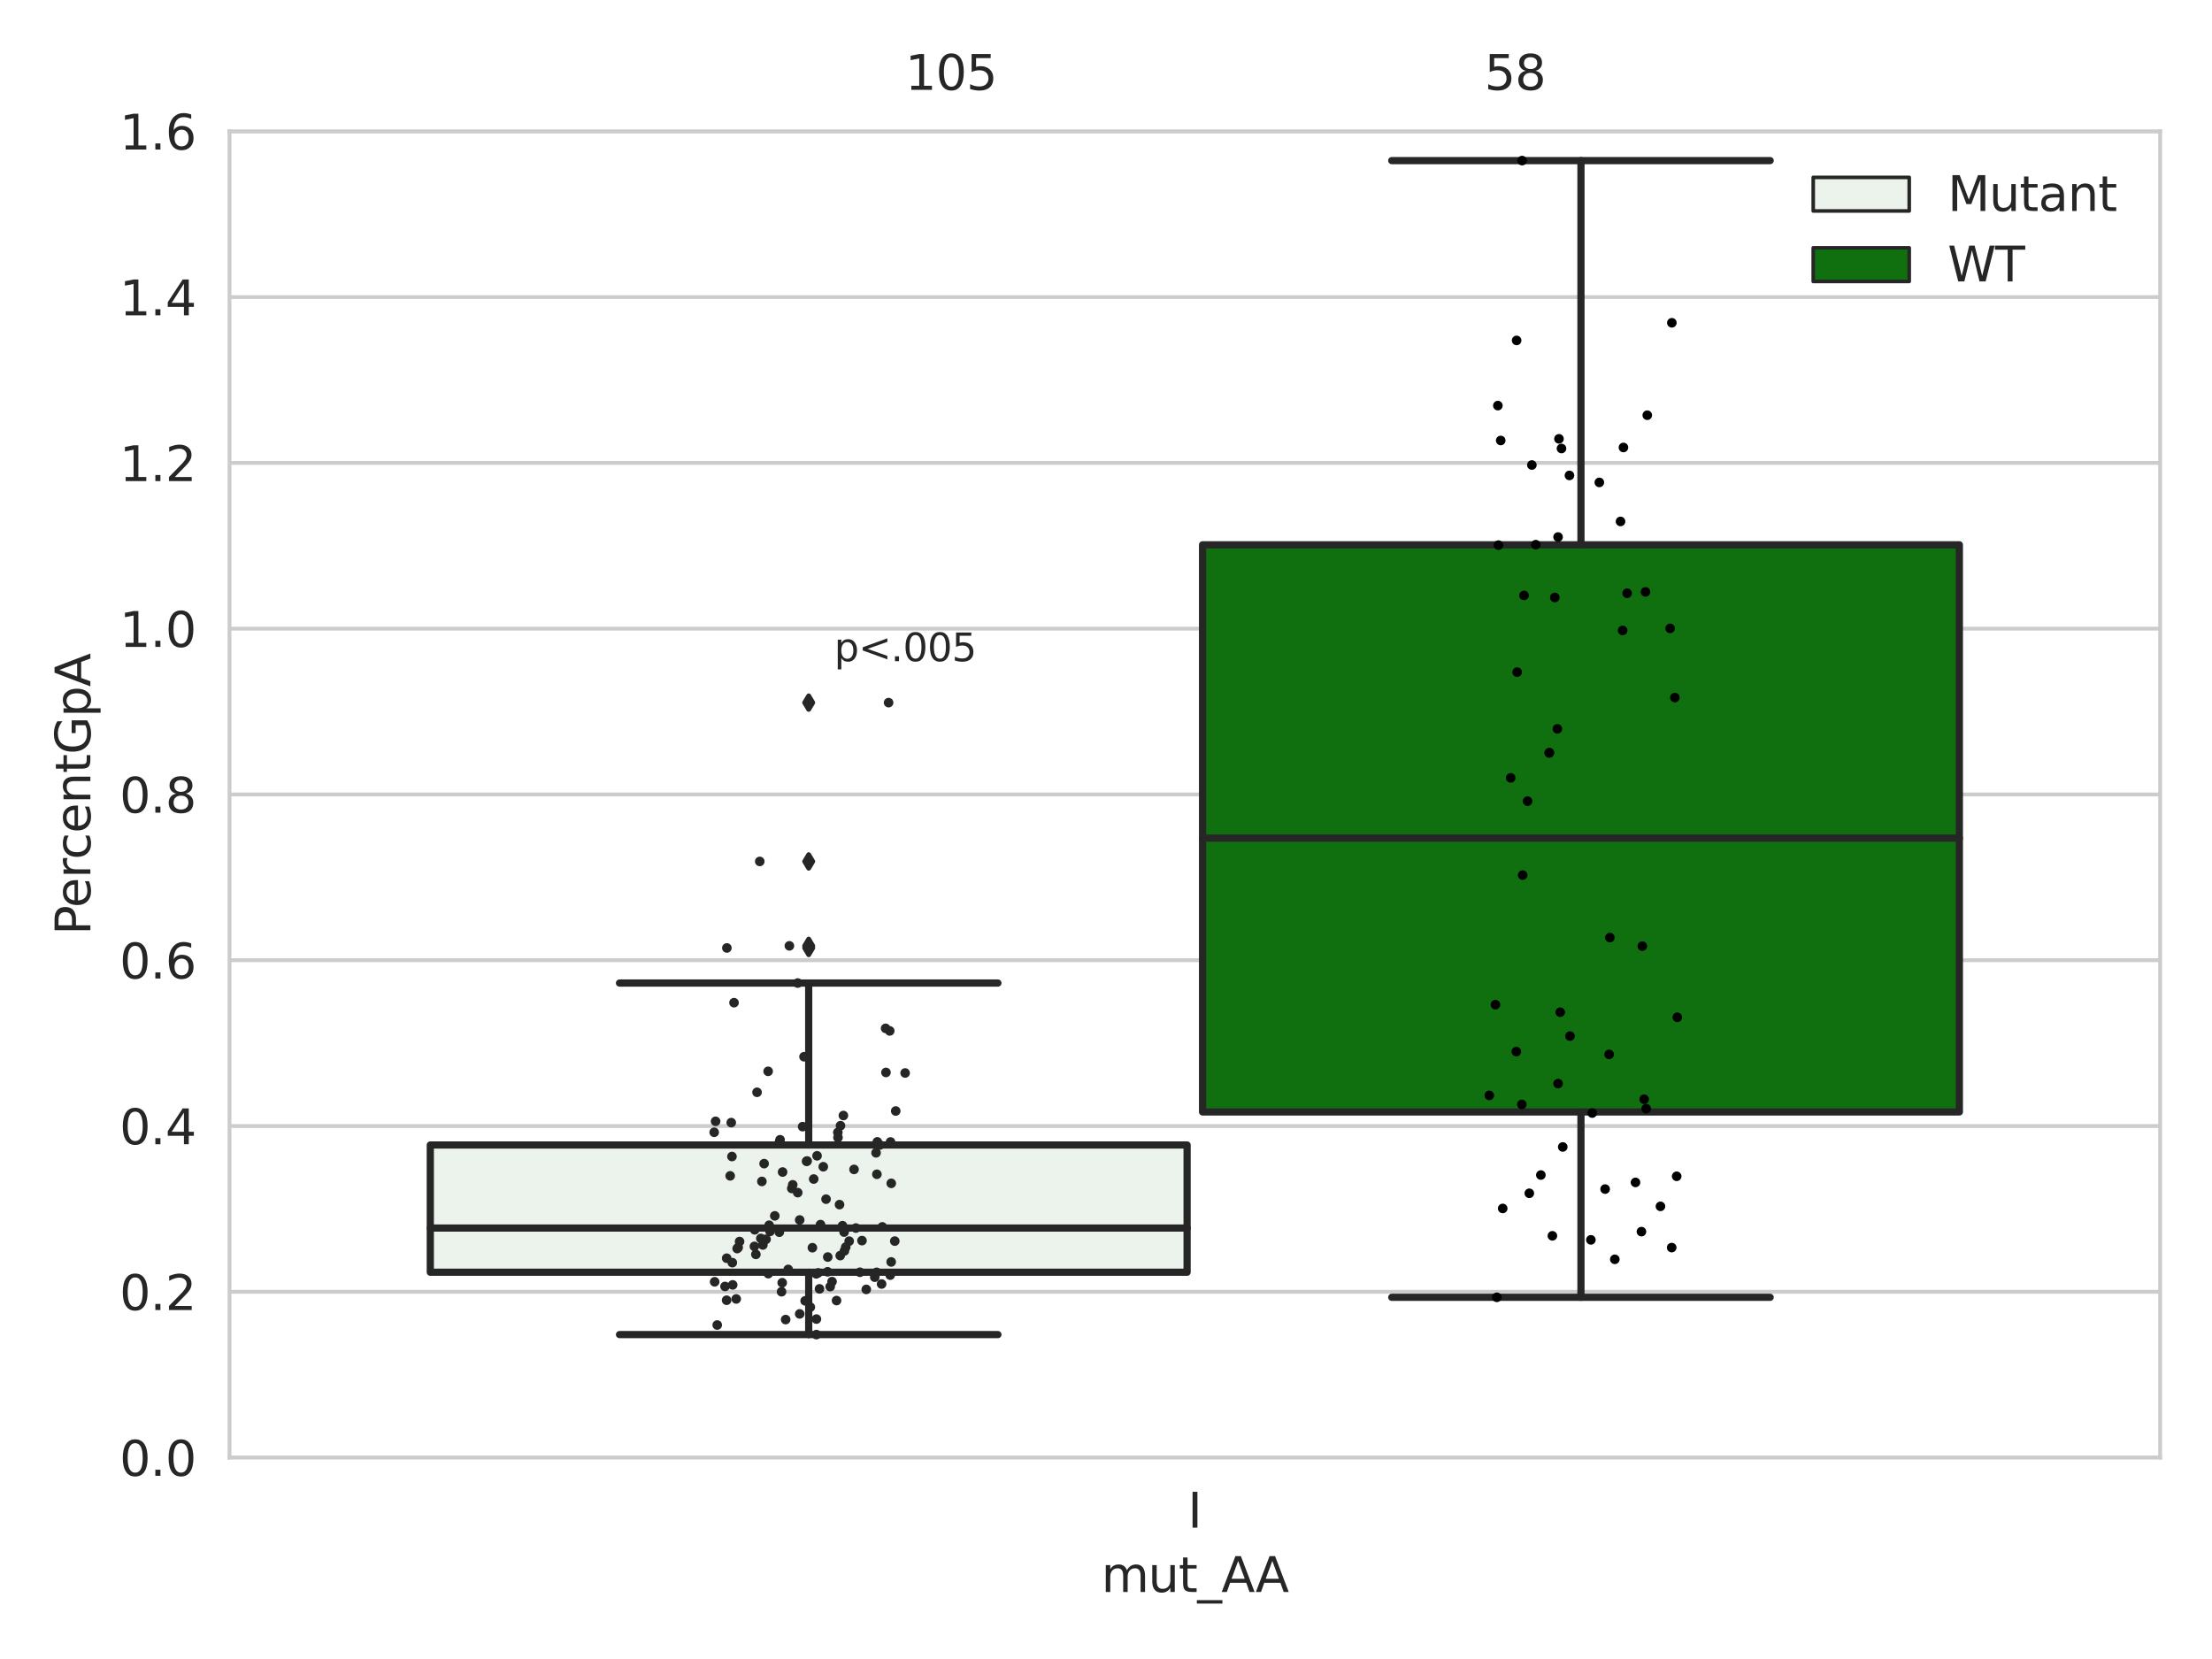 <?xml version="1.0" encoding="utf-8" standalone="no"?>
<!DOCTYPE svg PUBLIC "-//W3C//DTD SVG 1.1//EN"
  "http://www.w3.org/Graphics/SVG/1.1/DTD/svg11.dtd">
<svg xmlns:xlink="http://www.w3.org/1999/xlink" width="460.8pt" height="345.6pt" viewBox="0 0 460.8 345.6" xmlns="http://www.w3.org/2000/svg" version="1.1">
 <defs>
  <style type="text/css">*{stroke-linejoin: round; stroke-linecap: butt}</style>
 </defs>
 <g id="figure_1">
  <g id="patch_1">
   <path d="M 0 345.6 
L 460.8 345.6 
L 460.8 0 
L 0 0 
z
" style="fill: #ffffff"/>
  </g>
  <g id="axes_1">
   <g id="patch_2">
    <path d="M 47.81 303.64 
L 450 303.64 
L 450 27.354 
L 47.81 27.354 
z
" style="fill: #ffffff"/>
   </g>
   <g id="matplotlib.axis_1">
    <g id="xtick_1">
     <g id="text_1">
      <!-- I -->
      <g style="fill: #262626" transform="translate(247.43 318.238)scale(0.1 -0.1)">
       <defs>
        <path id="DejaVuSans-49" d="M 628 4666 
L 1259 4666 
L 1259 0 
L 628 0 
L 628 4666 
z
" transform="scale(0.016)"/>
       </defs>
       <use xlink:href="#DejaVuSans-49"/>
      </g>
     </g>
    </g>
    <g id="text_2">
     <!-- mut_AA -->
     <g style="fill: #262626" transform="translate(229.428 331.638)scale(0.1 -0.1)">
      <defs>
       <path id="DejaVuSans-6d" d="M 3328 2828 
Q 3544 3216 3844 3400 
Q 4144 3584 4550 3584 
Q 5097 3584 5394 3201 
Q 5691 2819 5691 2113 
L 5691 0 
L 5113 0 
L 5113 2094 
Q 5113 2597 4934 2840 
Q 4756 3084 4391 3084 
Q 3944 3084 3684 2787 
Q 3425 2491 3425 1978 
L 3425 0 
L 2847 0 
L 2847 2094 
Q 2847 2600 2669 2842 
Q 2491 3084 2119 3084 
Q 1678 3084 1418 2786 
Q 1159 2488 1159 1978 
L 1159 0 
L 581 0 
L 581 3500 
L 1159 3500 
L 1159 2956 
Q 1356 3278 1631 3431 
Q 1906 3584 2284 3584 
Q 2666 3584 2933 3390 
Q 3200 3197 3328 2828 
z
" transform="scale(0.016)"/>
       <path id="DejaVuSans-75" d="M 544 1381 
L 544 3500 
L 1119 3500 
L 1119 1403 
Q 1119 906 1312 657 
Q 1506 409 1894 409 
Q 2359 409 2629 706 
Q 2900 1003 2900 1516 
L 2900 3500 
L 3475 3500 
L 3475 0 
L 2900 0 
L 2900 538 
Q 2691 219 2414 64 
Q 2138 -91 1772 -91 
Q 1169 -91 856 284 
Q 544 659 544 1381 
z
M 1991 3584 
L 1991 3584 
z
" transform="scale(0.016)"/>
       <path id="DejaVuSans-74" d="M 1172 4494 
L 1172 3500 
L 2356 3500 
L 2356 3053 
L 1172 3053 
L 1172 1153 
Q 1172 725 1289 603 
Q 1406 481 1766 481 
L 2356 481 
L 2356 0 
L 1766 0 
Q 1100 0 847 248 
Q 594 497 594 1153 
L 594 3053 
L 172 3053 
L 172 3500 
L 594 3500 
L 594 4494 
L 1172 4494 
z
" transform="scale(0.016)"/>
       <path id="DejaVuSans-5f" d="M 3263 -1063 
L 3263 -1509 
L -63 -1509 
L -63 -1063 
L 3263 -1063 
z
" transform="scale(0.016)"/>
       <path id="DejaVuSans-41" d="M 2188 4044 
L 1331 1722 
L 3047 1722 
L 2188 4044 
z
M 1831 4666 
L 2547 4666 
L 4325 0 
L 3669 0 
L 3244 1197 
L 1141 1197 
L 716 0 
L 50 0 
L 1831 4666 
z
" transform="scale(0.016)"/>
      </defs>
      <use xlink:href="#DejaVuSans-6d"/>
      <use xlink:href="#DejaVuSans-75" x="97.412"/>
      <use xlink:href="#DejaVuSans-74" x="160.791"/>
      <use xlink:href="#DejaVuSans-5f" x="200"/>
      <use xlink:href="#DejaVuSans-41" x="250"/>
      <use xlink:href="#DejaVuSans-41" x="321.158"/>
     </g>
    </g>
   </g>
   <g id="matplotlib.axis_2">
    <g id="ytick_1">
     <g id="line2d_1">
      <path d="M 47.81 303.64 
L 450 303.64 
" clip-path="url(#p20bf1ef3d3)" style="fill: none; stroke: #cccccc; stroke-width: 0.8; stroke-linecap: round"/>
     </g>
     <g id="text_3">
      <!-- 0.0 -->
      <g style="fill: #262626" transform="translate(24.907 307.439)scale(0.1 -0.1)">
       <defs>
        <path id="DejaVuSans-30" d="M 2034 4250 
Q 1547 4250 1301 3770 
Q 1056 3291 1056 2328 
Q 1056 1369 1301 889 
Q 1547 409 2034 409 
Q 2525 409 2770 889 
Q 3016 1369 3016 2328 
Q 3016 3291 2770 3770 
Q 2525 4250 2034 4250 
z
M 2034 4750 
Q 2819 4750 3233 4129 
Q 3647 3509 3647 2328 
Q 3647 1150 3233 529 
Q 2819 -91 2034 -91 
Q 1250 -91 836 529 
Q 422 1150 422 2328 
Q 422 3509 836 4129 
Q 1250 4750 2034 4750 
z
" transform="scale(0.016)"/>
        <path id="DejaVuSans-2e" d="M 684 794 
L 1344 794 
L 1344 0 
L 684 0 
L 684 794 
z
" transform="scale(0.016)"/>
       </defs>
       <use xlink:href="#DejaVuSans-30"/>
       <use xlink:href="#DejaVuSans-2e" x="63.623"/>
       <use xlink:href="#DejaVuSans-30" x="95.41"/>
      </g>
     </g>
    </g>
    <g id="ytick_2">
     <g id="line2d_2">
      <path d="M 47.81 269.104 
L 450 269.104 
" clip-path="url(#p20bf1ef3d3)" style="fill: none; stroke: #cccccc; stroke-width: 0.8; stroke-linecap: round"/>
     </g>
     <g id="text_4">
      <!-- 0.2 -->
      <g style="fill: #262626" transform="translate(24.907 272.903)scale(0.1 -0.1)">
       <defs>
        <path id="DejaVuSans-32" d="M 1228 531 
L 3431 531 
L 3431 0 
L 469 0 
L 469 531 
Q 828 903 1448 1529 
Q 2069 2156 2228 2338 
Q 2531 2678 2651 2914 
Q 2772 3150 2772 3378 
Q 2772 3750 2511 3984 
Q 2250 4219 1831 4219 
Q 1534 4219 1204 4116 
Q 875 4013 500 3803 
L 500 4441 
Q 881 4594 1212 4672 
Q 1544 4750 1819 4750 
Q 2544 4750 2975 4387 
Q 3406 4025 3406 3419 
Q 3406 3131 3298 2873 
Q 3191 2616 2906 2266 
Q 2828 2175 2409 1742 
Q 1991 1309 1228 531 
z
" transform="scale(0.016)"/>
       </defs>
       <use xlink:href="#DejaVuSans-30"/>
       <use xlink:href="#DejaVuSans-2e" x="63.623"/>
       <use xlink:href="#DejaVuSans-32" x="95.41"/>
      </g>
     </g>
    </g>
    <g id="ytick_3">
     <g id="line2d_3">
      <path d="M 47.81 234.568 
L 450 234.568 
" clip-path="url(#p20bf1ef3d3)" style="fill: none; stroke: #cccccc; stroke-width: 0.8; stroke-linecap: round"/>
     </g>
     <g id="text_5">
      <!-- 0.4 -->
      <g style="fill: #262626" transform="translate(24.907 238.368)scale(0.1 -0.1)">
       <defs>
        <path id="DejaVuSans-34" d="M 2419 4116 
L 825 1625 
L 2419 1625 
L 2419 4116 
z
M 2253 4666 
L 3047 4666 
L 3047 1625 
L 3713 1625 
L 3713 1100 
L 3047 1100 
L 3047 0 
L 2419 0 
L 2419 1100 
L 313 1100 
L 313 1709 
L 2253 4666 
z
" transform="scale(0.016)"/>
       </defs>
       <use xlink:href="#DejaVuSans-30"/>
       <use xlink:href="#DejaVuSans-2e" x="63.623"/>
       <use xlink:href="#DejaVuSans-34" x="95.41"/>
      </g>
     </g>
    </g>
    <g id="ytick_4">
     <g id="line2d_4">
      <path d="M 47.81 200.033 
L 450 200.033 
" clip-path="url(#p20bf1ef3d3)" style="fill: none; stroke: #cccccc; stroke-width: 0.8; stroke-linecap: round"/>
     </g>
     <g id="text_6">
      <!-- 0.6 -->
      <g style="fill: #262626" transform="translate(24.907 203.832)scale(0.1 -0.1)">
       <defs>
        <path id="DejaVuSans-36" d="M 2113 2584 
Q 1688 2584 1439 2293 
Q 1191 2003 1191 1497 
Q 1191 994 1439 701 
Q 1688 409 2113 409 
Q 2538 409 2786 701 
Q 3034 994 3034 1497 
Q 3034 2003 2786 2293 
Q 2538 2584 2113 2584 
z
M 3366 4563 
L 3366 3988 
Q 3128 4100 2886 4159 
Q 2644 4219 2406 4219 
Q 1781 4219 1451 3797 
Q 1122 3375 1075 2522 
Q 1259 2794 1537 2939 
Q 1816 3084 2150 3084 
Q 2853 3084 3261 2657 
Q 3669 2231 3669 1497 
Q 3669 778 3244 343 
Q 2819 -91 2113 -91 
Q 1303 -91 875 529 
Q 447 1150 447 2328 
Q 447 3434 972 4092 
Q 1497 4750 2381 4750 
Q 2619 4750 2861 4703 
Q 3103 4656 3366 4563 
z
" transform="scale(0.016)"/>
       </defs>
       <use xlink:href="#DejaVuSans-30"/>
       <use xlink:href="#DejaVuSans-2e" x="63.623"/>
       <use xlink:href="#DejaVuSans-36" x="95.41"/>
      </g>
     </g>
    </g>
    <g id="ytick_5">
     <g id="line2d_5">
      <path d="M 47.81 165.497 
L 450 165.497 
" clip-path="url(#p20bf1ef3d3)" style="fill: none; stroke: #cccccc; stroke-width: 0.8; stroke-linecap: round"/>
     </g>
     <g id="text_7">
      <!-- 0.8 -->
      <g style="fill: #262626" transform="translate(24.907 169.296)scale(0.1 -0.1)">
       <defs>
        <path id="DejaVuSans-38" d="M 2034 2216 
Q 1584 2216 1326 1975 
Q 1069 1734 1069 1313 
Q 1069 891 1326 650 
Q 1584 409 2034 409 
Q 2484 409 2743 651 
Q 3003 894 3003 1313 
Q 3003 1734 2745 1975 
Q 2488 2216 2034 2216 
z
M 1403 2484 
Q 997 2584 770 2862 
Q 544 3141 544 3541 
Q 544 4100 942 4425 
Q 1341 4750 2034 4750 
Q 2731 4750 3128 4425 
Q 3525 4100 3525 3541 
Q 3525 3141 3298 2862 
Q 3072 2584 2669 2484 
Q 3125 2378 3379 2068 
Q 3634 1759 3634 1313 
Q 3634 634 3220 271 
Q 2806 -91 2034 -91 
Q 1263 -91 848 271 
Q 434 634 434 1313 
Q 434 1759 690 2068 
Q 947 2378 1403 2484 
z
M 1172 3481 
Q 1172 3119 1398 2916 
Q 1625 2713 2034 2713 
Q 2441 2713 2670 2916 
Q 2900 3119 2900 3481 
Q 2900 3844 2670 4047 
Q 2441 4250 2034 4250 
Q 1625 4250 1398 4047 
Q 1172 3844 1172 3481 
z
" transform="scale(0.016)"/>
       </defs>
       <use xlink:href="#DejaVuSans-30"/>
       <use xlink:href="#DejaVuSans-2e" x="63.623"/>
       <use xlink:href="#DejaVuSans-38" x="95.41"/>
      </g>
     </g>
    </g>
    <g id="ytick_6">
     <g id="line2d_6">
      <path d="M 47.81 130.961 
L 450 130.961 
" clip-path="url(#p20bf1ef3d3)" style="fill: none; stroke: #cccccc; stroke-width: 0.8; stroke-linecap: round"/>
     </g>
     <g id="text_8">
      <!-- 1.0 -->
      <g style="fill: #262626" transform="translate(24.907 134.76)scale(0.1 -0.1)">
       <defs>
        <path id="DejaVuSans-31" d="M 794 531 
L 1825 531 
L 1825 4091 
L 703 3866 
L 703 4441 
L 1819 4666 
L 2450 4666 
L 2450 531 
L 3481 531 
L 3481 0 
L 794 0 
L 794 531 
z
" transform="scale(0.016)"/>
       </defs>
       <use xlink:href="#DejaVuSans-31"/>
       <use xlink:href="#DejaVuSans-2e" x="63.623"/>
       <use xlink:href="#DejaVuSans-30" x="95.41"/>
      </g>
     </g>
    </g>
    <g id="ytick_7">
     <g id="line2d_7">
      <path d="M 47.81 96.425 
L 450 96.425 
" clip-path="url(#p20bf1ef3d3)" style="fill: none; stroke: #cccccc; stroke-width: 0.8; stroke-linecap: round"/>
     </g>
     <g id="text_9">
      <!-- 1.2 -->
      <g style="fill: #262626" transform="translate(24.907 100.224)scale(0.1 -0.1)">
       <use xlink:href="#DejaVuSans-31"/>
       <use xlink:href="#DejaVuSans-2e" x="63.623"/>
       <use xlink:href="#DejaVuSans-32" x="95.41"/>
      </g>
     </g>
    </g>
    <g id="ytick_8">
     <g id="line2d_8">
      <path d="M 47.81 61.889 
L 450 61.889 
" clip-path="url(#p20bf1ef3d3)" style="fill: none; stroke: #cccccc; stroke-width: 0.8; stroke-linecap: round"/>
     </g>
     <g id="text_10">
      <!-- 1.4 -->
      <g style="fill: #262626" transform="translate(24.907 65.689)scale(0.1 -0.1)">
       <use xlink:href="#DejaVuSans-31"/>
       <use xlink:href="#DejaVuSans-2e" x="63.623"/>
       <use xlink:href="#DejaVuSans-34" x="95.41"/>
      </g>
     </g>
    </g>
    <g id="ytick_9">
     <g id="line2d_9">
      <path d="M 47.81 27.354 
L 450 27.354 
" clip-path="url(#p20bf1ef3d3)" style="fill: none; stroke: #cccccc; stroke-width: 0.8; stroke-linecap: round"/>
     </g>
     <g id="text_11">
      <!-- 1.6 -->
      <g style="fill: #262626" transform="translate(24.907 31.153)scale(0.1 -0.1)">
       <use xlink:href="#DejaVuSans-31"/>
       <use xlink:href="#DejaVuSans-2e" x="63.623"/>
       <use xlink:href="#DejaVuSans-36" x="95.41"/>
      </g>
     </g>
    </g>
    <g id="text_12">
     <!-- PercentGpA -->
     <g style="fill: #262626" transform="translate(18.827 194.773)rotate(-90)scale(0.1 -0.1)">
      <defs>
       <path id="DejaVuSans-50" d="M 1259 4147 
L 1259 2394 
L 2053 2394 
Q 2494 2394 2734 2622 
Q 2975 2850 2975 3272 
Q 2975 3691 2734 3919 
Q 2494 4147 2053 4147 
L 1259 4147 
z
M 628 4666 
L 2053 4666 
Q 2838 4666 3239 4311 
Q 3641 3956 3641 3272 
Q 3641 2581 3239 2228 
Q 2838 1875 2053 1875 
L 1259 1875 
L 1259 0 
L 628 0 
L 628 4666 
z
" transform="scale(0.016)"/>
       <path id="DejaVuSans-65" d="M 3597 1894 
L 3597 1613 
L 953 1613 
Q 991 1019 1311 708 
Q 1631 397 2203 397 
Q 2534 397 2845 478 
Q 3156 559 3463 722 
L 3463 178 
Q 3153 47 2828 -22 
Q 2503 -91 2169 -91 
Q 1331 -91 842 396 
Q 353 884 353 1716 
Q 353 2575 817 3079 
Q 1281 3584 2069 3584 
Q 2775 3584 3186 3129 
Q 3597 2675 3597 1894 
z
M 3022 2063 
Q 3016 2534 2758 2815 
Q 2500 3097 2075 3097 
Q 1594 3097 1305 2825 
Q 1016 2553 972 2059 
L 3022 2063 
z
" transform="scale(0.016)"/>
       <path id="DejaVuSans-72" d="M 2631 2963 
Q 2534 3019 2420 3045 
Q 2306 3072 2169 3072 
Q 1681 3072 1420 2755 
Q 1159 2438 1159 1844 
L 1159 0 
L 581 0 
L 581 3500 
L 1159 3500 
L 1159 2956 
Q 1341 3275 1631 3429 
Q 1922 3584 2338 3584 
Q 2397 3584 2469 3576 
Q 2541 3569 2628 3553 
L 2631 2963 
z
" transform="scale(0.016)"/>
       <path id="DejaVuSans-63" d="M 3122 3366 
L 3122 2828 
Q 2878 2963 2633 3030 
Q 2388 3097 2138 3097 
Q 1578 3097 1268 2742 
Q 959 2388 959 1747 
Q 959 1106 1268 751 
Q 1578 397 2138 397 
Q 2388 397 2633 464 
Q 2878 531 3122 666 
L 3122 134 
Q 2881 22 2623 -34 
Q 2366 -91 2075 -91 
Q 1284 -91 818 406 
Q 353 903 353 1747 
Q 353 2603 823 3093 
Q 1294 3584 2113 3584 
Q 2378 3584 2631 3529 
Q 2884 3475 3122 3366 
z
" transform="scale(0.016)"/>
       <path id="DejaVuSans-6e" d="M 3513 2113 
L 3513 0 
L 2938 0 
L 2938 2094 
Q 2938 2591 2744 2837 
Q 2550 3084 2163 3084 
Q 1697 3084 1428 2787 
Q 1159 2491 1159 1978 
L 1159 0 
L 581 0 
L 581 3500 
L 1159 3500 
L 1159 2956 
Q 1366 3272 1645 3428 
Q 1925 3584 2291 3584 
Q 2894 3584 3203 3211 
Q 3513 2838 3513 2113 
z
" transform="scale(0.016)"/>
       <path id="DejaVuSans-47" d="M 3809 666 
L 3809 1919 
L 2778 1919 
L 2778 2438 
L 4434 2438 
L 4434 434 
Q 4069 175 3628 42 
Q 3188 -91 2688 -91 
Q 1594 -91 976 548 
Q 359 1188 359 2328 
Q 359 3472 976 4111 
Q 1594 4750 2688 4750 
Q 3144 4750 3555 4637 
Q 3966 4525 4313 4306 
L 4313 3634 
Q 3963 3931 3569 4081 
Q 3175 4231 2741 4231 
Q 1884 4231 1454 3753 
Q 1025 3275 1025 2328 
Q 1025 1384 1454 906 
Q 1884 428 2741 428 
Q 3075 428 3337 486 
Q 3600 544 3809 666 
z
" transform="scale(0.016)"/>
       <path id="DejaVuSans-70" d="M 1159 525 
L 1159 -1331 
L 581 -1331 
L 581 3500 
L 1159 3500 
L 1159 2969 
Q 1341 3281 1617 3432 
Q 1894 3584 2278 3584 
Q 2916 3584 3314 3078 
Q 3713 2572 3713 1747 
Q 3713 922 3314 415 
Q 2916 -91 2278 -91 
Q 1894 -91 1617 61 
Q 1341 213 1159 525 
z
M 3116 1747 
Q 3116 2381 2855 2742 
Q 2594 3103 2138 3103 
Q 1681 3103 1420 2742 
Q 1159 2381 1159 1747 
Q 1159 1113 1420 752 
Q 1681 391 2138 391 
Q 2594 391 2855 752 
Q 3116 1113 3116 1747 
z
" transform="scale(0.016)"/>
      </defs>
      <use xlink:href="#DejaVuSans-50"/>
      <use xlink:href="#DejaVuSans-65" x="56.678"/>
      <use xlink:href="#DejaVuSans-72" x="118.201"/>
      <use xlink:href="#DejaVuSans-63" x="157.064"/>
      <use xlink:href="#DejaVuSans-65" x="212.045"/>
      <use xlink:href="#DejaVuSans-6e" x="273.568"/>
      <use xlink:href="#DejaVuSans-74" x="336.947"/>
      <use xlink:href="#DejaVuSans-47" x="376.156"/>
      <use xlink:href="#DejaVuSans-70" x="453.646"/>
      <use xlink:href="#DejaVuSans-41" x="517.123"/>
     </g>
    </g>
   </g>
   <g id="patch_3">
    <path d="M 89.638 265.032 
L 247.296 265.032 
L 247.296 238.522 
L 89.638 238.522 
L 89.638 265.032 
z
" clip-path="url(#p20bf1ef3d3)" style="fill: #ecf2ec; stroke: #262626; stroke-width: 1.5; stroke-linejoin: miter"/>
   </g>
   <g id="patch_4">
    <path d="M 250.514 231.637 
L 408.172 231.637 
L 408.172 113.49 
L 250.514 113.49 
L 250.514 231.637 
z
" clip-path="url(#p20bf1ef3d3)" style="fill: #107010; stroke: #262626; stroke-width: 1.5; stroke-linejoin: miter"/>
   </g>
   <g id="patch_5">
    <path d="M 248.905 303.64 
L 248.905 303.64 
L 248.905 303.64 
L 248.905 303.64 
z
" clip-path="url(#p20bf1ef3d3)" style="fill: #ecf2ec; stroke: #262626; stroke-width: 0.75; stroke-linejoin: miter"/>
   </g>
   <g id="patch_6">
    <path d="M 248.905 303.64 
L 248.905 303.64 
L 248.905 303.64 
L 248.905 303.64 
z
" clip-path="url(#p20bf1ef3d3)" style="fill: #107010; stroke: #262626; stroke-width: 0.75; stroke-linejoin: miter"/>
   </g>
   <g id="PathCollection_1"/>
   <g id="PathCollection_2"/>
   <g id="line2d_10">
    <path d="M 168.467 265.032 
L 168.467 278.019 
" clip-path="url(#p20bf1ef3d3)" style="fill: none; stroke: #262626; stroke-width: 1.5; stroke-linecap: round"/>
   </g>
   <g id="line2d_11">
    <path d="M 168.467 238.522 
L 168.467 204.786 
" clip-path="url(#p20bf1ef3d3)" style="fill: none; stroke: #262626; stroke-width: 1.5; stroke-linecap: round"/>
   </g>
   <g id="line2d_12">
    <path d="M 129.052 278.019 
L 207.882 278.019 
" clip-path="url(#p20bf1ef3d3)" style="fill: none; stroke: #262626; stroke-width: 1.5; stroke-linecap: round"/>
   </g>
   <g id="line2d_13">
    <path d="M 129.052 204.786 
L 207.882 204.786 
" clip-path="url(#p20bf1ef3d3)" style="fill: none; stroke: #262626; stroke-width: 1.5; stroke-linecap: round"/>
   </g>
   <g id="line2d_14">
    <defs>
     <path id="mafef8ace9a" d="M -0 1.414 
L 0.849 0 
L 0 -1.414 
L -0.849 -0 
z
" style="stroke: #262626; stroke-linejoin: miter"/>
    </defs>
    <g clip-path="url(#p20bf1ef3d3)">
     <use xlink:href="#mafef8ace9a" x="168.467" y="197.038" style="fill: #262626; stroke: #262626; stroke-linejoin: miter"/>
     <use xlink:href="#mafef8ace9a" x="168.467" y="179.453" style="fill: #262626; stroke: #262626; stroke-linejoin: miter"/>
     <use xlink:href="#mafef8ace9a" x="168.467" y="197.478" style="fill: #262626; stroke: #262626; stroke-linejoin: miter"/>
     <use xlink:href="#mafef8ace9a" x="168.467" y="146.371" style="fill: #262626; stroke: #262626; stroke-linejoin: miter"/>
    </g>
   </g>
   <g id="line2d_15">
    <path d="M 329.343 231.637 
L 329.343 270.254 
" clip-path="url(#p20bf1ef3d3)" style="fill: none; stroke: #262626; stroke-width: 1.5; stroke-linecap: round"/>
   </g>
   <g id="line2d_16">
    <path d="M 329.343 113.49 
L 329.343 33.455 
" clip-path="url(#p20bf1ef3d3)" style="fill: none; stroke: #262626; stroke-width: 1.5; stroke-linecap: round"/>
   </g>
   <g id="line2d_17">
    <path d="M 289.928 270.254 
L 368.758 270.254 
" clip-path="url(#p20bf1ef3d3)" style="fill: none; stroke: #262626; stroke-width: 1.5; stroke-linecap: round"/>
   </g>
   <g id="line2d_18">
    <path d="M 289.928 33.455 
L 368.758 33.455 
" clip-path="url(#p20bf1ef3d3)" style="fill: none; stroke: #262626; stroke-width: 1.5; stroke-linecap: round"/>
   </g>
   <g id="line2d_19"/>
   <g id="line2d_20">
    <path d="M 89.638 255.826 
L 247.296 255.826 
" clip-path="url(#p20bf1ef3d3)" style="fill: none; stroke: #262626; stroke-width: 1.5; stroke-linecap: round"/>
   </g>
   <g id="line2d_21">
    <path d="M 250.514 174.594 
L 408.172 174.594 
" clip-path="url(#p20bf1ef3d3)" style="fill: none; stroke: #262626; stroke-width: 1.5; stroke-linecap: round"/>
   </g>
   <g id="patch_7">
    <path d="M 47.81 303.64 
L 47.81 27.354 
" style="fill: none; stroke: #cccccc; stroke-width: 0.8; stroke-linejoin: miter; stroke-linecap: square"/>
   </g>
   <g id="patch_8">
    <path d="M 450 303.64 
L 450 27.354 
" style="fill: none; stroke: #cccccc; stroke-width: 0.8; stroke-linejoin: miter; stroke-linecap: square"/>
   </g>
   <g id="patch_9">
    <path d="M 47.81 303.64 
L 450 303.64 
" style="fill: none; stroke: #cccccc; stroke-width: 0.8; stroke-linejoin: miter; stroke-linecap: square"/>
   </g>
   <g id="patch_10">
    <path d="M 47.81 27.354 
L 450 27.354 
" style="fill: none; stroke: #cccccc; stroke-width: 0.8; stroke-linejoin: miter; stroke-linecap: square"/>
   </g>
   <g id="PathCollection_3">
    <defs>
     <path id="C0_0_7aa132e0f0" d="M 0 1 
C 0.265 1 0.52 0.895 0.707 0.707 
C 0.895 0.52 1 0.265 1 -0 
C 1 -0.265 0.895 -0.52 0.707 -0.707 
C 0.52 -0.895 0.265 -1 0 -1 
C -0.265 -1 -0.52 -0.895 -0.707 -0.707 
C -0.895 -0.52 -1 -0.265 -1 0 
C -1 0.265 -0.895 0.52 -0.707 0.707 
C -0.52 0.895 -0.265 1 0 1 
z
"/>
    </defs>
    <g clip-path="url(#p20bf1ef3d3)">
     <use xlink:href="#C0_0_7aa132e0f0" x="180.46" y="268.606" style="fill: #262626"/>
    </g>
    <g clip-path="url(#p20bf1ef3d3)">
     <use xlink:href="#C0_0_7aa132e0f0" x="162.504" y="237.431" style="fill: #262626"/>
    </g>
    <g clip-path="url(#p20bf1ef3d3)">
     <use xlink:href="#C0_0_7aa132e0f0" x="157.223" y="256.193" style="fill: #262626"/>
    </g>
    <g clip-path="url(#p20bf1ef3d3)">
     <use xlink:href="#C0_0_7aa132e0f0" x="172.404" y="264.938" style="fill: #262626"/>
    </g>
    <g clip-path="url(#p20bf1ef3d3)">
     <use xlink:href="#C0_0_7aa132e0f0" x="153.777" y="259.87" style="fill: #262626"/>
    </g>
    <g clip-path="url(#p20bf1ef3d3)">
     <use xlink:href="#C0_0_7aa132e0f0" x="164.443" y="197.038" style="fill: #262626"/>
    </g>
    <g clip-path="url(#p20bf1ef3d3)">
     <use xlink:href="#C0_0_7aa132e0f0" x="173.33" y="266.983" style="fill: #262626"/>
    </g>
    <g clip-path="url(#p20bf1ef3d3)">
     <use xlink:href="#C0_0_7aa132e0f0" x="161.403" y="253.287" style="fill: #262626"/>
    </g>
    <g clip-path="url(#p20bf1ef3d3)">
     <use xlink:href="#C0_0_7aa132e0f0" x="172.081" y="249.806" style="fill: #262626"/>
    </g>
    <g clip-path="url(#p20bf1ef3d3)">
     <use xlink:href="#C0_0_7aa132e0f0" x="172.945" y="268.029" style="fill: #262626"/>
    </g>
    <g clip-path="url(#p20bf1ef3d3)">
     <use xlink:href="#C0_0_7aa132e0f0" x="163.667" y="274.891" style="fill: #262626"/>
    </g>
    <g clip-path="url(#p20bf1ef3d3)">
     <use xlink:href="#C0_0_7aa132e0f0" x="160.226" y="255.238" style="fill: #262626"/>
    </g>
    <g clip-path="url(#p20bf1ef3d3)">
     <use xlink:href="#C0_0_7aa132e0f0" x="174.266" y="270.931" style="fill: #262626"/>
    </g>
    <g clip-path="url(#p20bf1ef3d3)">
     <use xlink:href="#C0_0_7aa132e0f0" x="158.495" y="257.99" style="fill: #262626"/>
    </g>
    <g clip-path="url(#p20bf1ef3d3)">
     <use xlink:href="#C0_0_7aa132e0f0" x="185.648" y="262.883" style="fill: #262626"/>
    </g>
    <g clip-path="url(#p20bf1ef3d3)">
     <use xlink:href="#C0_0_7aa132e0f0" x="159.586" y="258.168" style="fill: #262626"/>
    </g>
    <g clip-path="url(#p20bf1ef3d3)">
     <use xlink:href="#C0_0_7aa132e0f0" x="158.919" y="259.347" style="fill: #262626"/>
    </g>
    <g clip-path="url(#p20bf1ef3d3)">
     <use xlink:href="#C0_0_7aa132e0f0" x="170.074" y="274.787" style="fill: #262626"/>
    </g>
    <g clip-path="url(#p20bf1ef3d3)">
     <use xlink:href="#C0_0_7aa132e0f0" x="175.035" y="261.566" style="fill: #262626"/>
    </g>
    <g clip-path="url(#p20bf1ef3d3)">
     <use xlink:href="#C0_0_7aa132e0f0" x="168.142" y="241.861" style="fill: #262626"/>
    </g>
    <g clip-path="url(#p20bf1ef3d3)">
     <use xlink:href="#C0_0_7aa132e0f0" x="182.497" y="240.154" style="fill: #262626"/>
    </g>
    <g clip-path="url(#p20bf1ef3d3)">
     <use xlink:href="#C0_0_7aa132e0f0" x="149.071" y="233.592" style="fill: #262626"/>
    </g>
    <g clip-path="url(#p20bf1ef3d3)">
     <use xlink:href="#C0_0_7aa132e0f0" x="183.296" y="238.522" style="fill: #262626"/>
    </g>
    <g clip-path="url(#p20bf1ef3d3)">
     <use xlink:href="#C0_0_7aa132e0f0" x="185.45" y="265.632" style="fill: #262626"/>
    </g>
    <g clip-path="url(#p20bf1ef3d3)">
     <use xlink:href="#C0_0_7aa132e0f0" x="166.594" y="273.708" style="fill: #262626"/>
    </g>
    <g clip-path="url(#p20bf1ef3d3)">
     <use xlink:href="#C0_0_7aa132e0f0" x="165.14" y="246.819" style="fill: #262626"/>
    </g>
    <g clip-path="url(#p20bf1ef3d3)">
     <use xlink:href="#C0_0_7aa132e0f0" x="167.494" y="220.135" style="fill: #262626"/>
    </g>
    <g clip-path="url(#p20bf1ef3d3)">
     <use xlink:href="#C0_0_7aa132e0f0" x="167.199" y="234.701" style="fill: #262626"/>
    </g>
    <g clip-path="url(#p20bf1ef3d3)">
     <use xlink:href="#C0_0_7aa132e0f0" x="163.029" y="244.156" style="fill: #262626"/>
    </g>
    <g clip-path="url(#p20bf1ef3d3)">
     <use xlink:href="#C0_0_7aa132e0f0" x="184.489" y="214.225" style="fill: #262626"/>
    </g>
    <g clip-path="url(#p20bf1ef3d3)">
     <use xlink:href="#C0_0_7aa132e0f0" x="152.111" y="244.951" style="fill: #262626"/>
    </g>
    <g clip-path="url(#p20bf1ef3d3)">
     <use xlink:href="#C0_0_7aa132e0f0" x="185.666" y="246.511" style="fill: #262626"/>
    </g>
    <g clip-path="url(#p20bf1ef3d3)">
     <use xlink:href="#C0_0_7aa132e0f0" x="168.808" y="272.308" style="fill: #262626"/>
    </g>
    <g clip-path="url(#p20bf1ef3d3)">
     <use xlink:href="#C0_0_7aa132e0f0" x="164.202" y="264.441" style="fill: #262626"/>
    </g>
    <g clip-path="url(#p20bf1ef3d3)">
     <use xlink:href="#C0_0_7aa132e0f0" x="179.14" y="265.032" style="fill: #262626"/>
    </g>
    <g clip-path="url(#p20bf1ef3d3)">
     <use xlink:href="#C0_0_7aa132e0f0" x="170.033" y="265.371" style="fill: #262626"/>
    </g>
    <g clip-path="url(#p20bf1ef3d3)">
     <use xlink:href="#C0_0_7aa132e0f0" x="157.464" y="261.315" style="fill: #262626"/>
    </g>
    <g clip-path="url(#p20bf1ef3d3)">
     <use xlink:href="#C0_0_7aa132e0f0" x="162.948" y="267.216" style="fill: #262626"/>
    </g>
    <g clip-path="url(#p20bf1ef3d3)">
     <use xlink:href="#C0_0_7aa132e0f0" x="170.928" y="255.105" style="fill: #262626"/>
    </g>
    <g clip-path="url(#p20bf1ef3d3)">
     <use xlink:href="#C0_0_7aa132e0f0" x="164.944" y="247.574" style="fill: #262626"/>
    </g>
    <g clip-path="url(#p20bf1ef3d3)">
     <use xlink:href="#C0_0_7aa132e0f0" x="152.33" y="233.858" style="fill: #262626"/>
    </g>
    <g clip-path="url(#p20bf1ef3d3)">
     <use xlink:href="#C0_0_7aa132e0f0" x="160.055" y="265.324" style="fill: #262626"/>
    </g>
    <g clip-path="url(#p20bf1ef3d3)">
     <use xlink:href="#C0_0_7aa132e0f0" x="152.91" y="208.877" style="fill: #262626"/>
    </g>
    <g clip-path="url(#p20bf1ef3d3)">
     <use xlink:href="#C0_0_7aa132e0f0" x="166.18" y="248.445" style="fill: #262626"/>
    </g>
    <g clip-path="url(#p20bf1ef3d3)">
     <use xlink:href="#C0_0_7aa132e0f0" x="152.556" y="263.034" style="fill: #262626"/>
    </g>
    <g clip-path="url(#p20bf1ef3d3)">
     <use xlink:href="#C0_0_7aa132e0f0" x="158.714" y="246.113" style="fill: #262626"/>
    </g>
    <g clip-path="url(#p20bf1ef3d3)">
     <use xlink:href="#C0_0_7aa132e0f0" x="151.367" y="270.859" style="fill: #262626"/>
    </g>
    <g clip-path="url(#p20bf1ef3d3)">
     <use xlink:href="#C0_0_7aa132e0f0" x="157.705" y="227.545" style="fill: #262626"/>
    </g>
    <g clip-path="url(#p20bf1ef3d3)">
     <use xlink:href="#C0_0_7aa132e0f0" x="170.72" y="268.491" style="fill: #262626"/>
    </g>
    <g clip-path="url(#p20bf1ef3d3)">
     <use xlink:href="#C0_0_7aa132e0f0" x="171.504" y="243.053" style="fill: #262626"/>
    </g>
    <g clip-path="url(#p20bf1ef3d3)">
     <use xlink:href="#C0_0_7aa132e0f0" x="182.622" y="265.049" style="fill: #262626"/>
    </g>
    <g clip-path="url(#p20bf1ef3d3)">
     <use xlink:href="#C0_0_7aa132e0f0" x="182.672" y="244.622" style="fill: #262626"/>
    </g>
    <g clip-path="url(#p20bf1ef3d3)">
     <use xlink:href="#C0_0_7aa132e0f0" x="160.414" y="256.525" style="fill: #262626"/>
    </g>
    <g clip-path="url(#p20bf1ef3d3)">
     <use xlink:href="#C0_0_7aa132e0f0" x="152.634" y="267.664" style="fill: #262626"/>
    </g>
    <g clip-path="url(#p20bf1ef3d3)">
     <use xlink:href="#C0_0_7aa132e0f0" x="174.568" y="236.976" style="fill: #262626"/>
    </g>
    <g clip-path="url(#p20bf1ef3d3)">
     <use xlink:href="#C0_0_7aa132e0f0" x="183.802" y="255.585" style="fill: #262626"/>
    </g>
    <g clip-path="url(#p20bf1ef3d3)">
     <use xlink:href="#C0_0_7aa132e0f0" x="175.847" y="256.664" style="fill: #262626"/>
    </g>
    <g clip-path="url(#p20bf1ef3d3)">
     <use xlink:href="#C0_0_7aa132e0f0" x="152.48" y="240.926" style="fill: #262626"/>
    </g>
    <g clip-path="url(#p20bf1ef3d3)">
     <use xlink:href="#C0_0_7aa132e0f0" x="170.073" y="278.019" style="fill: #262626"/>
    </g>
    <g clip-path="url(#p20bf1ef3d3)">
     <use xlink:href="#C0_0_7aa132e0f0" x="188.555" y="223.521" style="fill: #262626"/>
    </g>
    <g clip-path="url(#p20bf1ef3d3)">
     <use xlink:href="#C0_0_7aa132e0f0" x="167.725" y="270.989" style="fill: #262626"/>
    </g>
    <g clip-path="url(#p20bf1ef3d3)">
     <use xlink:href="#C0_0_7aa132e0f0" x="182.23" y="266.061" style="fill: #262626"/>
    </g>
    <g clip-path="url(#p20bf1ef3d3)">
     <use xlink:href="#C0_0_7aa132e0f0" x="148.782" y="235.877" style="fill: #262626"/>
    </g>
    <g clip-path="url(#p20bf1ef3d3)">
     <use xlink:href="#C0_0_7aa132e0f0" x="170.425" y="265.165" style="fill: #262626"/>
    </g>
    <g clip-path="url(#p20bf1ef3d3)">
     <use xlink:href="#C0_0_7aa132e0f0" x="172.438" y="261.864" style="fill: #262626"/>
    </g>
    <g clip-path="url(#p20bf1ef3d3)">
     <use xlink:href="#C0_0_7aa132e0f0" x="160.017" y="223.176" style="fill: #262626"/>
    </g>
    <g clip-path="url(#p20bf1ef3d3)">
     <use xlink:href="#C0_0_7aa132e0f0" x="185.348" y="214.756" style="fill: #262626"/>
    </g>
    <g clip-path="url(#p20bf1ef3d3)">
     <use xlink:href="#C0_0_7aa132e0f0" x="154.067" y="258.633" style="fill: #262626"/>
    </g>
    <g clip-path="url(#p20bf1ef3d3)">
     <use xlink:href="#C0_0_7aa132e0f0" x="162.37" y="237.918" style="fill: #262626"/>
    </g>
    <g clip-path="url(#p20bf1ef3d3)">
     <use xlink:href="#C0_0_7aa132e0f0" x="166.59" y="254.143" style="fill: #262626"/>
    </g>
    <g clip-path="url(#p20bf1ef3d3)">
     <use xlink:href="#C0_0_7aa132e0f0" x="148.876" y="267.022" style="fill: #262626"/>
    </g>
    <g clip-path="url(#p20bf1ef3d3)">
     <use xlink:href="#C0_0_7aa132e0f0" x="175.695" y="232.385" style="fill: #262626"/>
    </g>
    <g clip-path="url(#p20bf1ef3d3)">
     <use xlink:href="#C0_0_7aa132e0f0" x="149.41" y="276.024" style="fill: #262626"/>
    </g>
    <g clip-path="url(#p20bf1ef3d3)">
     <use xlink:href="#C0_0_7aa132e0f0" x="178.295" y="255.826" style="fill: #262626"/>
    </g>
    <g clip-path="url(#p20bf1ef3d3)">
     <use xlink:href="#C0_0_7aa132e0f0" x="175.912" y="260.586" style="fill: #262626"/>
    </g>
    <g clip-path="url(#p20bf1ef3d3)">
     <use xlink:href="#C0_0_7aa132e0f0" x="158.273" y="179.453" style="fill: #262626"/>
    </g>
    <g clip-path="url(#p20bf1ef3d3)">
     <use xlink:href="#C0_0_7aa132e0f0" x="159.179" y="242.406" style="fill: #262626"/>
    </g>
    <g clip-path="url(#p20bf1ef3d3)">
     <use xlink:href="#C0_0_7aa132e0f0" x="169.509" y="245.615" style="fill: #262626"/>
    </g>
    <g clip-path="url(#p20bf1ef3d3)">
     <use xlink:href="#C0_0_7aa132e0f0" x="174.537" y="235.901" style="fill: #262626"/>
    </g>
    <g clip-path="url(#p20bf1ef3d3)">
     <use xlink:href="#C0_0_7aa132e0f0" x="179.567" y="258.441" style="fill: #262626"/>
    </g>
    <g clip-path="url(#p20bf1ef3d3)">
     <use xlink:href="#C0_0_7aa132e0f0" x="151.383" y="262.108" style="fill: #262626"/>
    </g>
    <g clip-path="url(#p20bf1ef3d3)">
     <use xlink:href="#C0_0_7aa132e0f0" x="166.182" y="204.786" style="fill: #262626"/>
    </g>
    <g clip-path="url(#p20bf1ef3d3)">
     <use xlink:href="#C0_0_7aa132e0f0" x="162.348" y="256.688" style="fill: #262626"/>
    </g>
    <g clip-path="url(#p20bf1ef3d3)">
     <use xlink:href="#C0_0_7aa132e0f0" x="151.037" y="267.993" style="fill: #262626"/>
    </g>
    <g clip-path="url(#p20bf1ef3d3)">
     <use xlink:href="#C0_0_7aa132e0f0" x="170.208" y="240.776" style="fill: #262626"/>
    </g>
    <g clip-path="url(#p20bf1ef3d3)">
     <use xlink:href="#C0_0_7aa132e0f0" x="186.596" y="231.442" style="fill: #262626"/>
    </g>
    <g clip-path="url(#p20bf1ef3d3)">
     <use xlink:href="#C0_0_7aa132e0f0" x="183.654" y="267.484" style="fill: #262626"/>
    </g>
    <g clip-path="url(#p20bf1ef3d3)">
     <use xlink:href="#C0_0_7aa132e0f0" x="177.912" y="243.61" style="fill: #262626"/>
    </g>
    <g clip-path="url(#p20bf1ef3d3)">
     <use xlink:href="#C0_0_7aa132e0f0" x="175.51" y="255.336" style="fill: #262626"/>
    </g>
    <g clip-path="url(#p20bf1ef3d3)">
     <use xlink:href="#C0_0_7aa132e0f0" x="176.899" y="258.554" style="fill: #262626"/>
    </g>
    <g clip-path="url(#p20bf1ef3d3)">
     <use xlink:href="#C0_0_7aa132e0f0" x="168.023" y="241.922" style="fill: #262626"/>
    </g>
    <g clip-path="url(#p20bf1ef3d3)">
     <use xlink:href="#C0_0_7aa132e0f0" x="151.421" y="197.478" style="fill: #262626"/>
    </g>
    <g clip-path="url(#p20bf1ef3d3)">
     <use xlink:href="#C0_0_7aa132e0f0" x="184.564" y="223.406" style="fill: #262626"/>
    </g>
    <g clip-path="url(#p20bf1ef3d3)">
     <use xlink:href="#C0_0_7aa132e0f0" x="175.093" y="234.504" style="fill: #262626"/>
    </g>
    <g clip-path="url(#p20bf1ef3d3)">
     <use xlink:href="#C0_0_7aa132e0f0" x="153.562" y="260.097" style="fill: #262626"/>
    </g>
    <g clip-path="url(#p20bf1ef3d3)">
     <use xlink:href="#C0_0_7aa132e0f0" x="169.239" y="259.922" style="fill: #262626"/>
    </g>
    <g clip-path="url(#p20bf1ef3d3)">
     <use xlink:href="#C0_0_7aa132e0f0" x="157.156" y="259.646" style="fill: #262626"/>
    </g>
    <g clip-path="url(#p20bf1ef3d3)">
     <use xlink:href="#C0_0_7aa132e0f0" x="186.399" y="258.544" style="fill: #262626"/>
    </g>
    <g clip-path="url(#p20bf1ef3d3)">
     <use xlink:href="#C0_0_7aa132e0f0" x="176.186" y="259.79" style="fill: #262626"/>
    </g>
    <g clip-path="url(#p20bf1ef3d3)">
     <use xlink:href="#C0_0_7aa132e0f0" x="182.758" y="237.872" style="fill: #262626"/>
    </g>
    <g clip-path="url(#p20bf1ef3d3)">
     <use xlink:href="#C0_0_7aa132e0f0" x="153.367" y="270.595" style="fill: #262626"/>
    </g>
    <g clip-path="url(#p20bf1ef3d3)">
     <use xlink:href="#C0_0_7aa132e0f0" x="162.813" y="269.089" style="fill: #262626"/>
    </g>
    <g clip-path="url(#p20bf1ef3d3)">
     <use xlink:href="#C0_0_7aa132e0f0" x="185.11" y="146.371" style="fill: #262626"/>
    </g>
    <g clip-path="url(#p20bf1ef3d3)">
     <use xlink:href="#C0_0_7aa132e0f0" x="185.513" y="237.893" style="fill: #262626"/>
    </g>
    <g clip-path="url(#p20bf1ef3d3)">
     <use xlink:href="#C0_0_7aa132e0f0" x="174.89" y="250.945" style="fill: #262626"/>
    </g>
   </g>
   <g id="PathCollection_4">
    <defs>
     <path id="C1_0_91c10c3edb" d="M 0 1 
C 0.265 1 0.52 0.895 0.707 0.707 
C 0.895 0.52 1 0.265 1 -0 
C 1 -0.265 0.895 -0.52 0.707 -0.707 
C 0.52 -0.895 0.265 -1 0 -1 
C -0.265 -1 -0.52 -0.895 -0.707 -0.707 
C -0.895 -0.52 -1 -0.265 -1 0 
C -1 0.265 -0.895 0.52 -0.707 0.707 
C -0.52 0.895 -0.265 1 0 1 
z
"/>
    </defs>
    <g clip-path="url(#p20bf1ef3d3)">
     <use xlink:href="#C1_0_91c10c3edb" x="342.127" y="197.09"/>
    </g>
    <g clip-path="url(#p20bf1ef3d3)">
     <use xlink:href="#C1_0_91c10c3edb" x="326.947" y="99.039"/>
    </g>
    <g clip-path="url(#p20bf1ef3d3)">
     <use xlink:href="#C1_0_91c10c3edb" x="317.196" y="182.294"/>
    </g>
    <g clip-path="url(#p20bf1ef3d3)">
     <use xlink:href="#C1_0_91c10c3edb" x="334.376" y="247.708"/>
    </g>
    <g clip-path="url(#p20bf1ef3d3)">
     <use xlink:href="#C1_0_91c10c3edb" x="341.942" y="256.571"/>
    </g>
    <g clip-path="url(#p20bf1ef3d3)">
     <use xlink:href="#C1_0_91c10c3edb" x="315.874" y="219.065"/>
    </g>
    <g clip-path="url(#p20bf1ef3d3)">
     <use xlink:href="#C1_0_91c10c3edb" x="338.193" y="93.216"/>
    </g>
    <g clip-path="url(#p20bf1ef3d3)">
     <use xlink:href="#C1_0_91c10c3edb" x="327.061" y="215.838"/>
    </g>
    <g clip-path="url(#p20bf1ef3d3)">
     <use xlink:href="#C1_0_91c10c3edb" x="338.021" y="131.332"/>
    </g>
    <g clip-path="url(#p20bf1ef3d3)">
     <use xlink:href="#C1_0_91c10c3edb" x="343.158" y="86.495"/>
    </g>
    <g clip-path="url(#p20bf1ef3d3)">
     <use xlink:href="#C1_0_91c10c3edb" x="348.277" y="67.24"/>
    </g>
    <g clip-path="url(#p20bf1ef3d3)">
     <use xlink:href="#C1_0_91c10c3edb" x="317.481" y="124.036"/>
    </g>
    <g clip-path="url(#p20bf1ef3d3)">
     <use xlink:href="#C1_0_91c10c3edb" x="311.529" y="209.296"/>
    </g>
    <g clip-path="url(#p20bf1ef3d3)">
     <use xlink:href="#C1_0_91c10c3edb" x="331.688" y="231.869"/>
    </g>
    <g clip-path="url(#p20bf1ef3d3)">
     <use xlink:href="#C1_0_91c10c3edb" x="349.409" y="211.922"/>
    </g>
    <g clip-path="url(#p20bf1ef3d3)">
     <use xlink:href="#C1_0_91c10c3edb" x="319.117" y="96.871"/>
    </g>
    <g clip-path="url(#p20bf1ef3d3)">
     <use xlink:href="#C1_0_91c10c3edb" x="322.732" y="156.866"/>
    </g>
    <g clip-path="url(#p20bf1ef3d3)">
     <use xlink:href="#C1_0_91c10c3edb" x="336.396" y="262.337"/>
    </g>
    <g clip-path="url(#p20bf1ef3d3)">
     <use xlink:href="#C1_0_91c10c3edb" x="317.085" y="33.455"/>
    </g>
    <g clip-path="url(#p20bf1ef3d3)">
     <use xlink:href="#C1_0_91c10c3edb" x="333.17" y="100.495"/>
    </g>
    <g clip-path="url(#p20bf1ef3d3)">
     <use xlink:href="#C1_0_91c10c3edb" x="312.626" y="91.76"/>
    </g>
    <g clip-path="url(#p20bf1ef3d3)">
     <use xlink:href="#C1_0_91c10c3edb" x="325.283" y="93.432"/>
    </g>
    <g clip-path="url(#p20bf1ef3d3)">
     <use xlink:href="#C1_0_91c10c3edb" x="337.585" y="108.628"/>
    </g>
    <g clip-path="url(#p20bf1ef3d3)">
     <use xlink:href="#C1_0_91c10c3edb" x="348.905" y="145.317"/>
    </g>
    <g clip-path="url(#p20bf1ef3d3)">
     <use xlink:href="#C1_0_91c10c3edb" x="323.895" y="124.465"/>
    </g>
    <g clip-path="url(#p20bf1ef3d3)">
     <use xlink:href="#C1_0_91c10c3edb" x="324.577" y="225.733"/>
    </g>
    <g clip-path="url(#p20bf1ef3d3)">
     <use xlink:href="#C1_0_91c10c3edb" x="312.157" y="113.559"/>
    </g>
    <g clip-path="url(#p20bf1ef3d3)">
     <use xlink:href="#C1_0_91c10c3edb" x="324.572" y="111.869"/>
    </g>
    <g clip-path="url(#p20bf1ef3d3)">
     <use xlink:href="#C1_0_91c10c3edb" x="314.709" y="162.048"/>
    </g>
    <g clip-path="url(#p20bf1ef3d3)">
     <use xlink:href="#C1_0_91c10c3edb" x="345.903" y="251.304"/>
    </g>
    <g clip-path="url(#p20bf1ef3d3)">
     <use xlink:href="#C1_0_91c10c3edb" x="348.247" y="259.895"/>
    </g>
    <g clip-path="url(#p20bf1ef3d3)">
     <use xlink:href="#C1_0_91c10c3edb" x="316.05" y="140.017"/>
    </g>
    <g clip-path="url(#p20bf1ef3d3)">
     <use xlink:href="#C1_0_91c10c3edb" x="340.704" y="246.318"/>
    </g>
    <g clip-path="url(#p20bf1ef3d3)">
     <use xlink:href="#C1_0_91c10c3edb" x="322.771" y="156.781"/>
    </g>
    <g clip-path="url(#p20bf1ef3d3)">
     <use xlink:href="#C1_0_91c10c3edb" x="324.763" y="91.419"/>
    </g>
    <g clip-path="url(#p20bf1ef3d3)">
     <use xlink:href="#C1_0_91c10c3edb" x="342.782" y="123.302"/>
    </g>
    <g clip-path="url(#p20bf1ef3d3)">
     <use xlink:href="#C1_0_91c10c3edb" x="331.412" y="258.284"/>
    </g>
    <g clip-path="url(#p20bf1ef3d3)">
     <use xlink:href="#C1_0_91c10c3edb" x="338.961" y="123.577"/>
    </g>
    <g clip-path="url(#p20bf1ef3d3)">
     <use xlink:href="#C1_0_91c10c3edb" x="315.94" y="70.918"/>
    </g>
    <g clip-path="url(#p20bf1ef3d3)">
     <use xlink:href="#C1_0_91c10c3edb" x="335.217" y="219.648"/>
    </g>
    <g clip-path="url(#p20bf1ef3d3)">
     <use xlink:href="#C1_0_91c10c3edb" x="324.429" y="151.835"/>
    </g>
    <g clip-path="url(#p20bf1ef3d3)">
     <use xlink:href="#C1_0_91c10c3edb" x="318.581" y="248.582"/>
    </g>
    <g clip-path="url(#p20bf1ef3d3)">
     <use xlink:href="#C1_0_91c10c3edb" x="342.503" y="228.989"/>
    </g>
    <g clip-path="url(#p20bf1ef3d3)">
     <use xlink:href="#C1_0_91c10c3edb" x="313.043" y="251.744"/>
    </g>
    <g clip-path="url(#p20bf1ef3d3)">
     <use xlink:href="#C1_0_91c10c3edb" x="325.551" y="238.93"/>
    </g>
    <g clip-path="url(#p20bf1ef3d3)">
     <use xlink:href="#C1_0_91c10c3edb" x="312.032" y="84.493"/>
    </g>
    <g clip-path="url(#p20bf1ef3d3)">
     <use xlink:href="#C1_0_91c10c3edb" x="318.214" y="166.895"/>
    </g>
    <g clip-path="url(#p20bf1ef3d3)">
     <use xlink:href="#C1_0_91c10c3edb" x="310.246" y="228.19"/>
    </g>
    <g clip-path="url(#p20bf1ef3d3)">
     <use xlink:href="#C1_0_91c10c3edb" x="335.366" y="195.316"/>
    </g>
    <g clip-path="url(#p20bf1ef3d3)">
     <use xlink:href="#C1_0_91c10c3edb" x="323.392" y="257.443"/>
    </g>
    <g clip-path="url(#p20bf1ef3d3)">
     <use xlink:href="#C1_0_91c10c3edb" x="347.92" y="130.902"/>
    </g>
    <g clip-path="url(#p20bf1ef3d3)">
     <use xlink:href="#C1_0_91c10c3edb" x="342.93" y="230.942"/>
    </g>
    <g clip-path="url(#p20bf1ef3d3)">
     <use xlink:href="#C1_0_91c10c3edb" x="319.939" y="113.467"/>
    </g>
    <g clip-path="url(#p20bf1ef3d3)">
     <use xlink:href="#C1_0_91c10c3edb" x="349.283" y="245.042"/>
    </g>
    <g clip-path="url(#p20bf1ef3d3)">
     <use xlink:href="#C1_0_91c10c3edb" x="320.988" y="244.781"/>
    </g>
    <g clip-path="url(#p20bf1ef3d3)">
     <use xlink:href="#C1_0_91c10c3edb" x="311.82" y="270.254"/>
    </g>
    <g clip-path="url(#p20bf1ef3d3)">
     <use xlink:href="#C1_0_91c10c3edb" x="325.021" y="210.862"/>
    </g>
    <g clip-path="url(#p20bf1ef3d3)">
     <use xlink:href="#C1_0_91c10c3edb" x="317.021" y="230.069"/>
    </g>
   </g>
   <g id="text_13">
    <!-- 105 -->
    <g style="fill: #262626" transform="translate(188.577 18.72)scale(0.1 -0.1)">
     <defs>
      <path id="DejaVuSans-35" d="M 691 4666 
L 3169 4666 
L 3169 4134 
L 1269 4134 
L 1269 2991 
Q 1406 3038 1543 3061 
Q 1681 3084 1819 3084 
Q 2600 3084 3056 2656 
Q 3513 2228 3513 1497 
Q 3513 744 3044 326 
Q 2575 -91 1722 -91 
Q 1428 -91 1123 -41 
Q 819 9 494 109 
L 494 744 
Q 775 591 1075 516 
Q 1375 441 1709 441 
Q 2250 441 2565 725 
Q 2881 1009 2881 1497 
Q 2881 1984 2565 2268 
Q 2250 2553 1709 2553 
Q 1456 2553 1204 2497 
Q 953 2441 691 2322 
L 691 4666 
z
" transform="scale(0.016)"/>
     </defs>
     <use xlink:href="#DejaVuSans-31"/>
     <use xlink:href="#DejaVuSans-30" x="63.623"/>
     <use xlink:href="#DejaVuSans-35" x="127.246"/>
    </g>
   </g>
   <g id="text_14">
    <!-- p&lt;.005 -->
    <g style="fill: #262626" transform="translate(173.779 137.737)scale(0.08 -0.08)">
     <defs>
      <path id="DejaVuSans-3c" d="M 4684 3150 
L 1459 2003 
L 4684 863 
L 4684 294 
L 678 1747 
L 678 2266 
L 4684 3719 
L 4684 3150 
z
" transform="scale(0.016)"/>
     </defs>
     <use xlink:href="#DejaVuSans-70"/>
     <use xlink:href="#DejaVuSans-3c" x="63.477"/>
     <use xlink:href="#DejaVuSans-2e" x="147.266"/>
     <use xlink:href="#DejaVuSans-30" x="179.053"/>
     <use xlink:href="#DejaVuSans-30" x="242.676"/>
     <use xlink:href="#DejaVuSans-35" x="306.299"/>
    </g>
   </g>
   <g id="text_15">
    <!-- 58 -->
    <g style="fill: #262626" transform="translate(309.233 18.72)scale(0.1 -0.1)">
     <use xlink:href="#DejaVuSans-35"/>
     <use xlink:href="#DejaVuSans-38" x="63.623"/>
    </g>
   </g>
   <g id="legend_1">
    <g id="patch_11">
     <path d="M 377.728 43.952 
L 397.728 43.952 
L 397.728 36.952 
L 377.728 36.952 
z
" style="fill: #ecf2ec; stroke: #262626; stroke-width: 0.75; stroke-linejoin: miter"/>
    </g>
    <g id="text_16">
     <!-- Mutant -->
     <g style="fill: #262626" transform="translate(405.728 43.952)scale(0.1 -0.1)">
      <defs>
       <path id="DejaVuSans-4d" d="M 628 4666 
L 1569 4666 
L 2759 1491 
L 3956 4666 
L 4897 4666 
L 4897 0 
L 4281 0 
L 4281 4097 
L 3078 897 
L 2444 897 
L 1241 4097 
L 1241 0 
L 628 0 
L 628 4666 
z
" transform="scale(0.016)"/>
       <path id="DejaVuSans-61" d="M 2194 1759 
Q 1497 1759 1228 1600 
Q 959 1441 959 1056 
Q 959 750 1161 570 
Q 1363 391 1709 391 
Q 2188 391 2477 730 
Q 2766 1069 2766 1631 
L 2766 1759 
L 2194 1759 
z
M 3341 1997 
L 3341 0 
L 2766 0 
L 2766 531 
Q 2569 213 2275 61 
Q 1981 -91 1556 -91 
Q 1019 -91 701 211 
Q 384 513 384 1019 
Q 384 1609 779 1909 
Q 1175 2209 1959 2209 
L 2766 2209 
L 2766 2266 
Q 2766 2663 2505 2880 
Q 2244 3097 1772 3097 
Q 1472 3097 1187 3025 
Q 903 2953 641 2809 
L 641 3341 
Q 956 3463 1253 3523 
Q 1550 3584 1831 3584 
Q 2591 3584 2966 3190 
Q 3341 2797 3341 1997 
z
" transform="scale(0.016)"/>
      </defs>
      <use xlink:href="#DejaVuSans-4d"/>
      <use xlink:href="#DejaVuSans-75" x="86.279"/>
      <use xlink:href="#DejaVuSans-74" x="149.658"/>
      <use xlink:href="#DejaVuSans-61" x="188.867"/>
      <use xlink:href="#DejaVuSans-6e" x="250.146"/>
      <use xlink:href="#DejaVuSans-74" x="313.525"/>
     </g>
    </g>
    <g id="patch_12">
     <path d="M 377.728 58.63 
L 397.728 58.63 
L 397.728 51.63 
L 377.728 51.63 
z
" style="fill: #107010; stroke: #262626; stroke-width: 0.75; stroke-linejoin: miter"/>
    </g>
    <g id="text_17">
     <!-- WT -->
     <g style="fill: #262626" transform="translate(405.728 58.63)scale(0.1 -0.1)">
      <defs>
       <path id="DejaVuSans-57" d="M 213 4666 
L 850 4666 
L 1831 722 
L 2809 4666 
L 3519 4666 
L 4500 722 
L 5478 4666 
L 6119 4666 
L 4947 0 
L 4153 0 
L 3169 4050 
L 2175 0 
L 1381 0 
L 213 4666 
z
" transform="scale(0.016)"/>
       <path id="DejaVuSans-54" d="M -19 4666 
L 3928 4666 
L 3928 4134 
L 2272 4134 
L 2272 0 
L 1638 0 
L 1638 4134 
L -19 4134 
L -19 4666 
z
" transform="scale(0.016)"/>
      </defs>
      <use xlink:href="#DejaVuSans-57"/>
      <use xlink:href="#DejaVuSans-54" x="98.877"/>
     </g>
    </g>
   </g>
  </g>
 </g>
 <defs>
  <clipPath id="p20bf1ef3d3">
   <rect x="47.81" y="27.354" width="402.19" height="276.286"/>
  </clipPath>
 </defs>
</svg>
